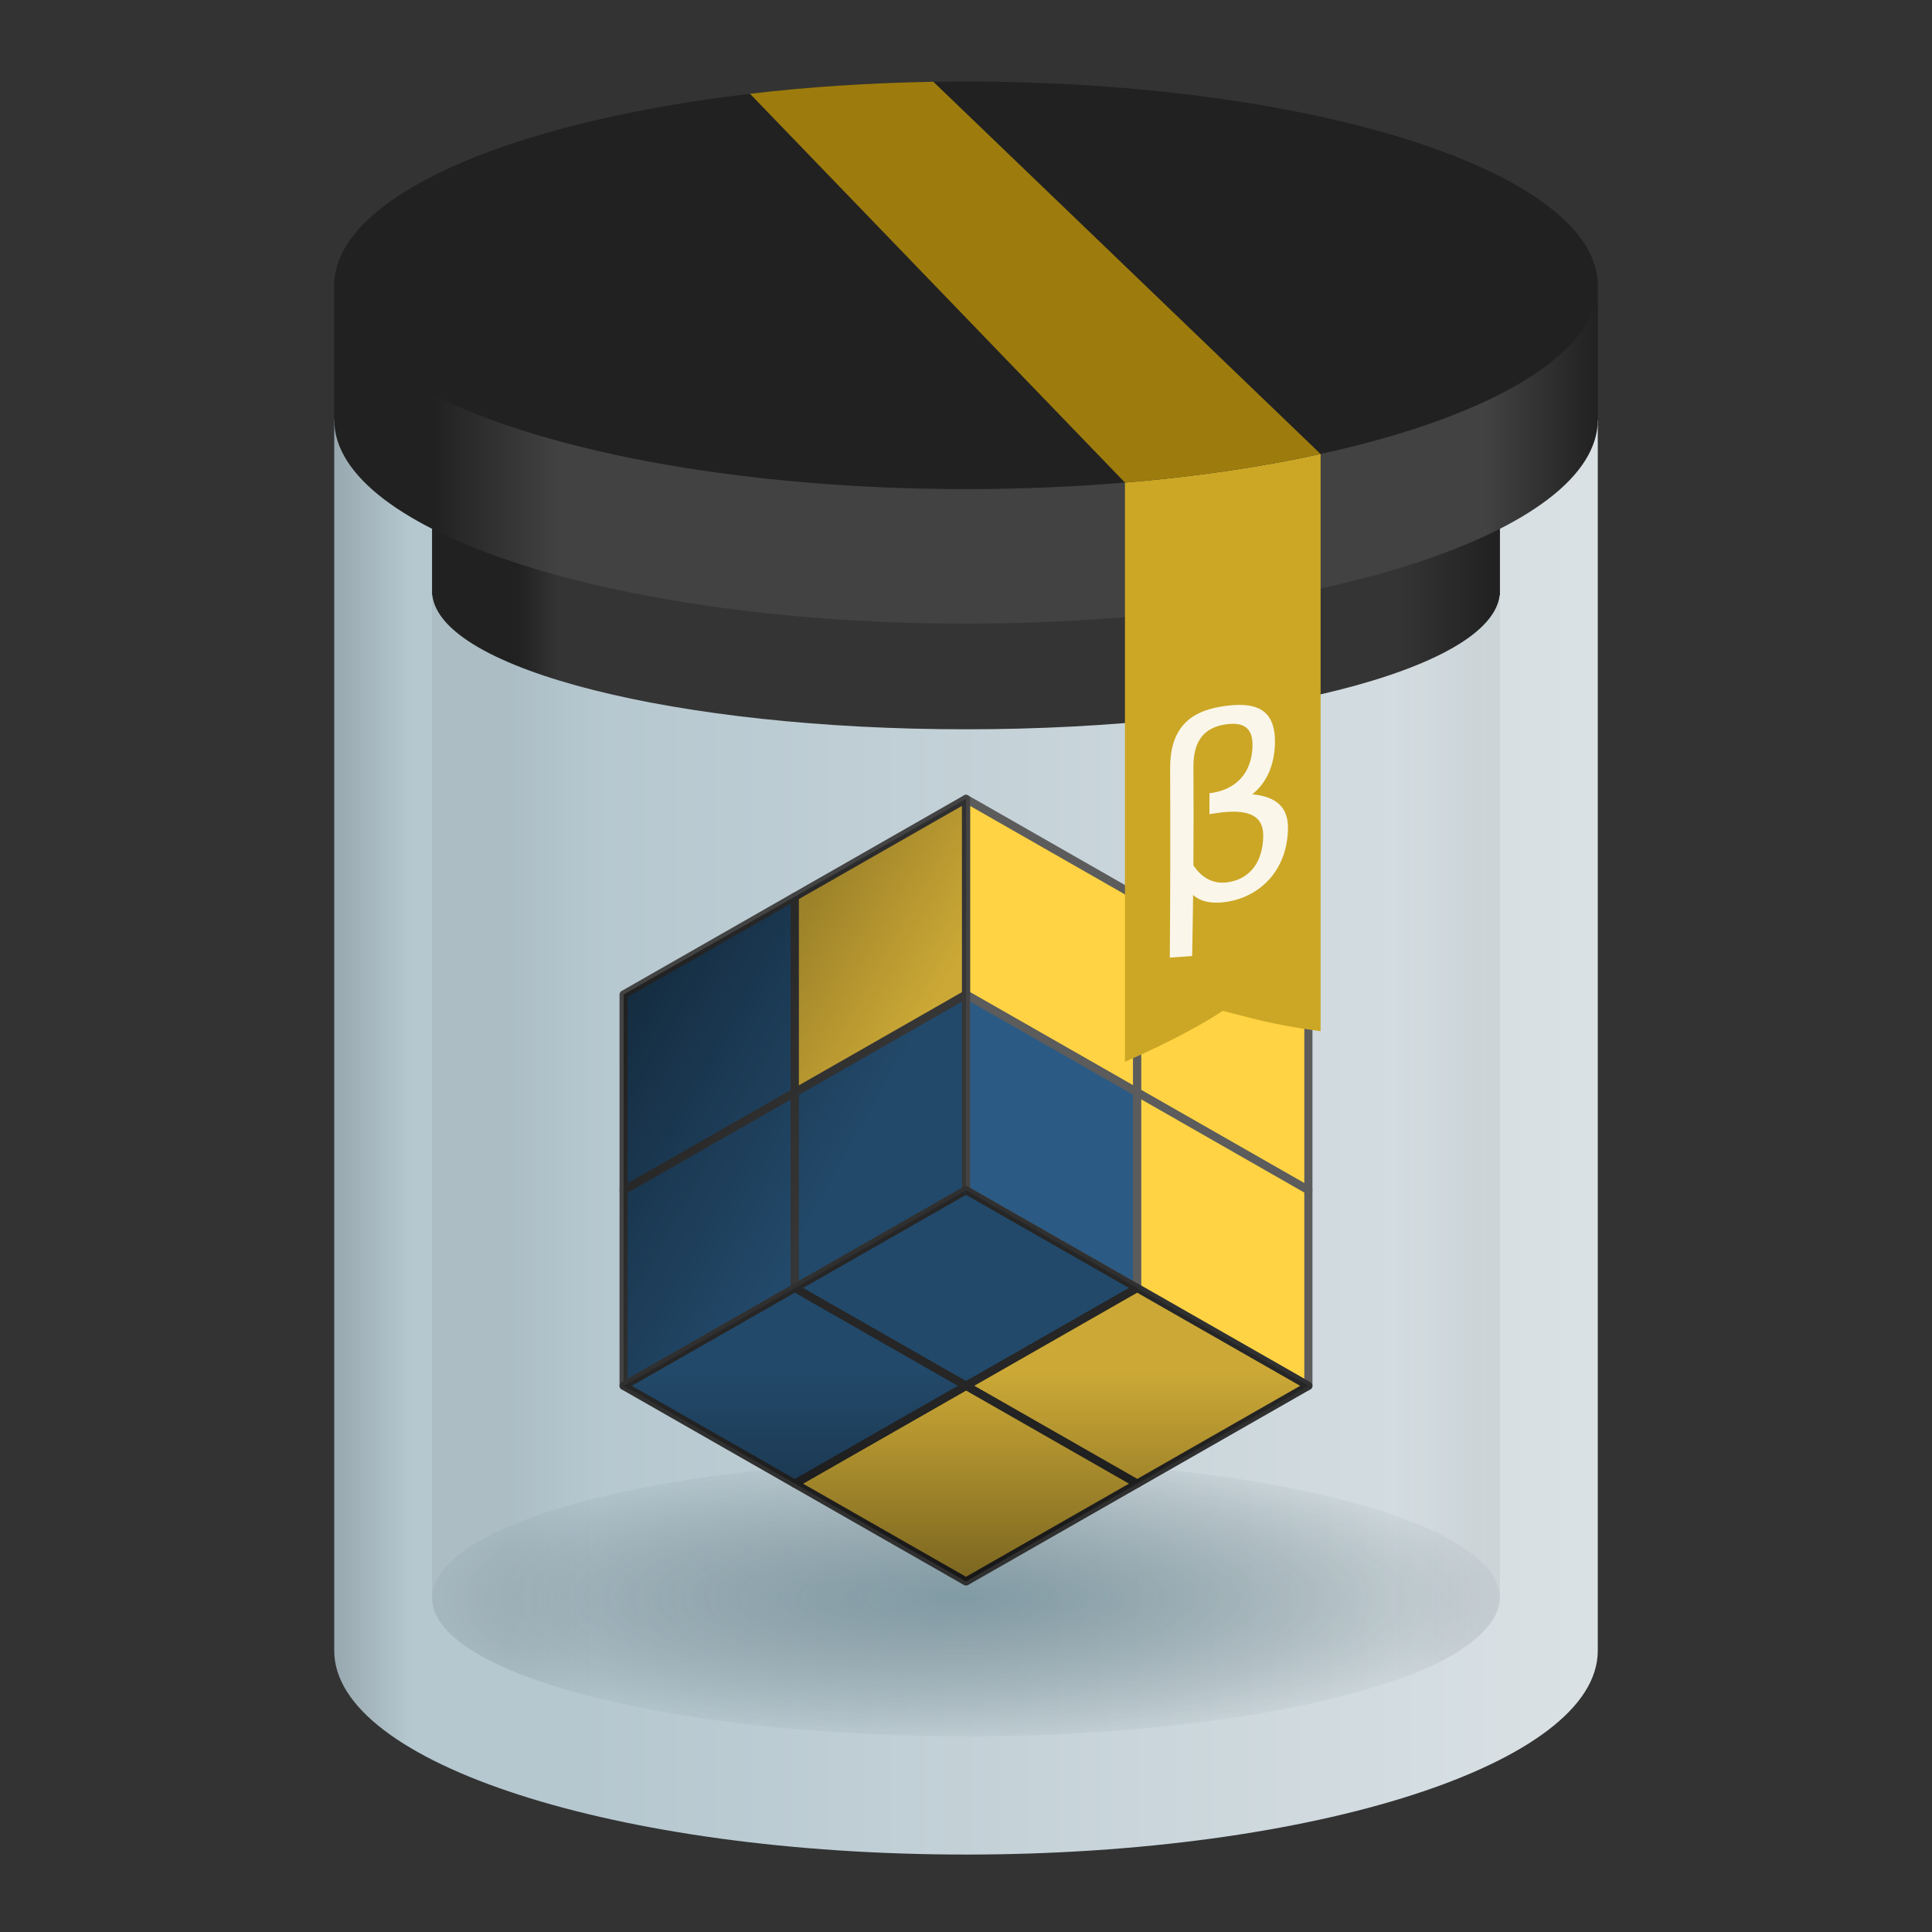<svg width="474" height="474" viewBox="0 0 474 474" fill="none" xmlns="http://www.w3.org/2000/svg">
  <rect x="0" y="0" width="474" height="474" fill="#333333" stroke="none"/>
  <path fill-rule="evenodd" clip-rule="evenodd" d="M82 405V103.002C94.027 126.813 158.844 145 237 145C315.156 145 379.973 126.813 392 103.002V405C392 432.614 322.604 455 237 455C151.396 455 82 432.614 82 405Z" fill="url(#paint0_linear_103_70)"/>
  <ellipse cx="237" cy="392.037" rx="131" ry="33.963" fill="url(#paint1_radial_103_70)"/>
  <path d="M279 268V220L237 196L237 244L279 268Z" fill="#FFD343" stroke="#5C5C5C" stroke-width="2" stroke-linejoin="round"/>
  <path d="M279 316V268L237 244L237 292L279 316Z" fill="#2B5B84" stroke="#5C5C5C" stroke-width="2" stroke-linejoin="round"/>
  <path d="M321 292V244L279 220V268L321 292Z" fill="#FFD343" stroke="#5C5C5C" stroke-width="2" stroke-linejoin="round"/>
  <path d="M321 340V292L279 268V316L321 340Z" fill="#FFD343" stroke="#5C5C5C" stroke-width="2" stroke-linejoin="round"/>
  <path d="M195 268L195 316L153 340L153 292L195 268Z" fill="#2B5B84" stroke="#434343" stroke-width="2" stroke-linejoin="round"/>
  <path d="M195 220L195 268L153 292L153 244L195 220Z" fill="#2B5B84" stroke="#434343" stroke-width="2" stroke-linejoin="round"/>
  <path d="M237 244L237 292L195 316L195 268L237 244Z" fill="#2B5B84" stroke="#434343" stroke-width="2" stroke-linejoin="round"/>
  <path d="M237 196L237 244L195 268L195 220L237 196Z" fill="#FFD343" stroke="#434343" stroke-width="2" stroke-linejoin="round"/>
  <path d="M153 340L237 292L237 196L153 244L153 340Z" fill="url(#paint2_linear_103_70)"/>
  <path d="M153 340L237 292L237 196L153 244L153 340Z" fill="black" fill-opacity="0.2"/>
  <path d="M237 292L279 316L237 340L195 316L237 292Z" fill="#2B5B84" stroke="#303030" stroke-width="2" stroke-linejoin="round"/>
  <path d="M279 316L321 340L279 364L237 340L279 316Z" fill="#FFD343" stroke="#303030" stroke-width="2" stroke-linejoin="round"/>
  <path d="M237 340L279 364L237 388L195 364L237 340Z" fill="#FFD343" stroke="#303030" stroke-width="2" stroke-linejoin="round"/>
  <path d="M195 316L237 340L195 364L153 340L195 316Z" fill="#2B5B84" stroke="#303030" stroke-width="2" stroke-linejoin="round"/>
  <path d="M237 292L321 340L237 388L153 340L237 292Z" fill="url(#paint3_linear_103_70)"/>
  <path d="M237 292L321 340L237 388L153 340L237 292Z" fill="black" fill-opacity="0.2"/>
  <path d="M106 145C122 190.5 361 186.5 368 145V392C368 404.5 335.012 426 237 426C165.5 426 106 411 106 392L106 145Z" fill="url(#paint4_linear_103_70)"/>
  <path fill-rule="evenodd" clip-rule="evenodd" d="M368 144.963V146H367.94C365.826 164.278 308.011 178.926 237 178.926C165.989 178.926 108.174 164.278 106.06 146H106V144.963V116H168.547C188.468 112.829 211.91 111 237 111C262.09 111 285.532 112.829 305.453 116H368V144.963Z" fill="url(#paint5_linear_103_70)"/>
  <path fill-rule="evenodd" clip-rule="evenodd" d="M237 153C322.604 153 392 130.614 392 103V70H353.449C325.043 59.578 283.402 53 237 53C190.598 53 148.957 59.578 120.551 70H82V103C82 130.614 151.396 153 237 153Z" fill="url(#paint6_linear_103_70)"/>
  <ellipse cx="237" cy="70" rx="155" ry="50" fill="#212121"/>
  <path d="M276 118.404L276 260.5C287.5 255.5 295.722 250.847 300 248C300.877 248.226 301.706 248.441 302.499 248.646C309.864 250.556 314.069 251.646 324 253V111.391L323.997 111.388C309.554 114.553 293.368 116.952 276 118.404Z" fill="#CCA725"/>
  <path d="M184 23L183.999 23C198.152 21.338 213.267 20.323 229.001 20.065L229 20.07L323.997 111.387C323.997 111.388 323.997 111.387 323.997 111.387C309.555 114.553 293.368 116.952 276 118.404V118.4L184 23Z" fill="#9D7C0D"/>
  <path opacity="0.9" d="M300.006 173.286C295.665 173.942 292.458 175.383 290.297 177.881C288.147 180.367 287.06 183.876 287.082 188.464C287.157 203.949 287.13 219.441 287 234.94C288.827 234.823 290.656 234.699 292.48 234.544C292.581 229.549 292.66 224.555 292.718 219.562C294.437 221.196 297.434 221.888 301.341 221.194C301.556 221.155 301.769 221.114 301.978 221.069V221.069C306.185 220.205 309.689 217.94 312.077 214.941C314.499 211.9 315.907 207.981 315.997 203.314C316.103 197.834 312.862 195.421 307.248 194.878C310.764 192.029 312.692 187.756 312.801 182.224C312.869 178.738 312.011 176.283 310.32 174.793C308.619 173.295 306.062 172.747 302.524 172.999C301.732 173.055 300.892 173.152 300.006 173.286V173.286ZM300.566 177.743C301.238 177.638 301.858 177.581 302.425 177.576C305.778 177.556 307.406 179.296 307.294 183.104C307.163 187.536 305.364 190.887 302.167 192.834C300.73 193.732 298.946 194.334 296.739 194.607C296.736 196.323 296.732 198.039 296.726 199.755C298.817 199.394 300.599 199.18 302.092 199.137C307.105 199.057 309.973 200.641 309.923 205.074C309.855 211.129 306.986 215.262 301.983 216.319C301.84 216.351 301.694 216.381 301.546 216.407C297.955 217.057 294.961 215.573 292.787 212.301C292.846 204.254 292.85 196.211 292.799 188.171C292.758 181.84 295.365 178.56 300.566 177.743V177.743Z" fill="white"/>
  <defs>
    <linearGradient id="paint0_linear_103_70" x1="82" y1="289" x2="392" y2="289" gradientUnits="userSpaceOnUse">
      <stop stop-color="#A3B5BD" stop-opacity="0.9"/>
      <stop offset="0.06" stop-color="#C3D7E0" stop-opacity="0.9"/>
      <stop offset="0.18" stop-color="#C3D7E0" stop-opacity="0.9"/>
      <stop offset="1" stop-color="#EDF5F9" stop-opacity="0.9"/>
    </linearGradient>
    <radialGradient id="paint1_radial_103_70" cx="0" cy="0" r="1" gradientUnits="userSpaceOnUse" gradientTransform="translate(237 392) rotate(90) scale(34 131.142)">
      <stop stop-color="#3C6370" stop-opacity="0.49"/>
      <stop offset="1" stop-color="#193239" stop-opacity="0.04"/>
    </radialGradient>
    <linearGradient id="paint2_linear_103_70" x1="212" y1="277" x2="153" y2="244" gradientUnits="userSpaceOnUse">
      <stop stop-opacity="0"/>
      <stop offset="1" stop-opacity="0.4"/>
    </linearGradient>
    <linearGradient id="paint3_linear_103_70" x1="237" y1="336.5" x2="237" y2="388" gradientUnits="userSpaceOnUse">
      <stop stop-opacity="0"/>
      <stop offset="1" stop-opacity="0.4"/>
    </linearGradient>
    <linearGradient id="paint4_linear_103_70" x1="106" y1="192" x2="368" y2="192" gradientUnits="userSpaceOnUse">
      <stop offset="0.072" stop-opacity="0.05"/>
      <stop offset="0.151" stop-opacity="0"/>
      <stop offset="0.901" stop-opacity="0"/>
      <stop offset="0.988" stop-opacity="0.05"/>
    </linearGradient>
    <linearGradient id="paint5_linear_103_70" x1="106" y1="229.548" x2="367.004" y2="229.548" gradientUnits="userSpaceOnUse">
      <stop offset="0.08" stop-color="#212121"/>
      <stop offset="0.119" stop-color="#343434"/>
      <stop offset="0.911" stop-color="#343434"/>
      <stop offset="1" stop-color="#212121"/>
    </linearGradient>
    <linearGradient id="paint6_linear_103_70" x1="82" y1="103" x2="392" y2="103" gradientUnits="userSpaceOnUse">
      <stop offset="0.078" stop-color="#212121"/>
      <stop offset="0.178" stop-color="#424242"/>
      <stop offset="0.91" stop-color="#424242"/>
      <stop offset="1" stop-color="#212121"/>
    </linearGradient>
  </defs>
</svg>
